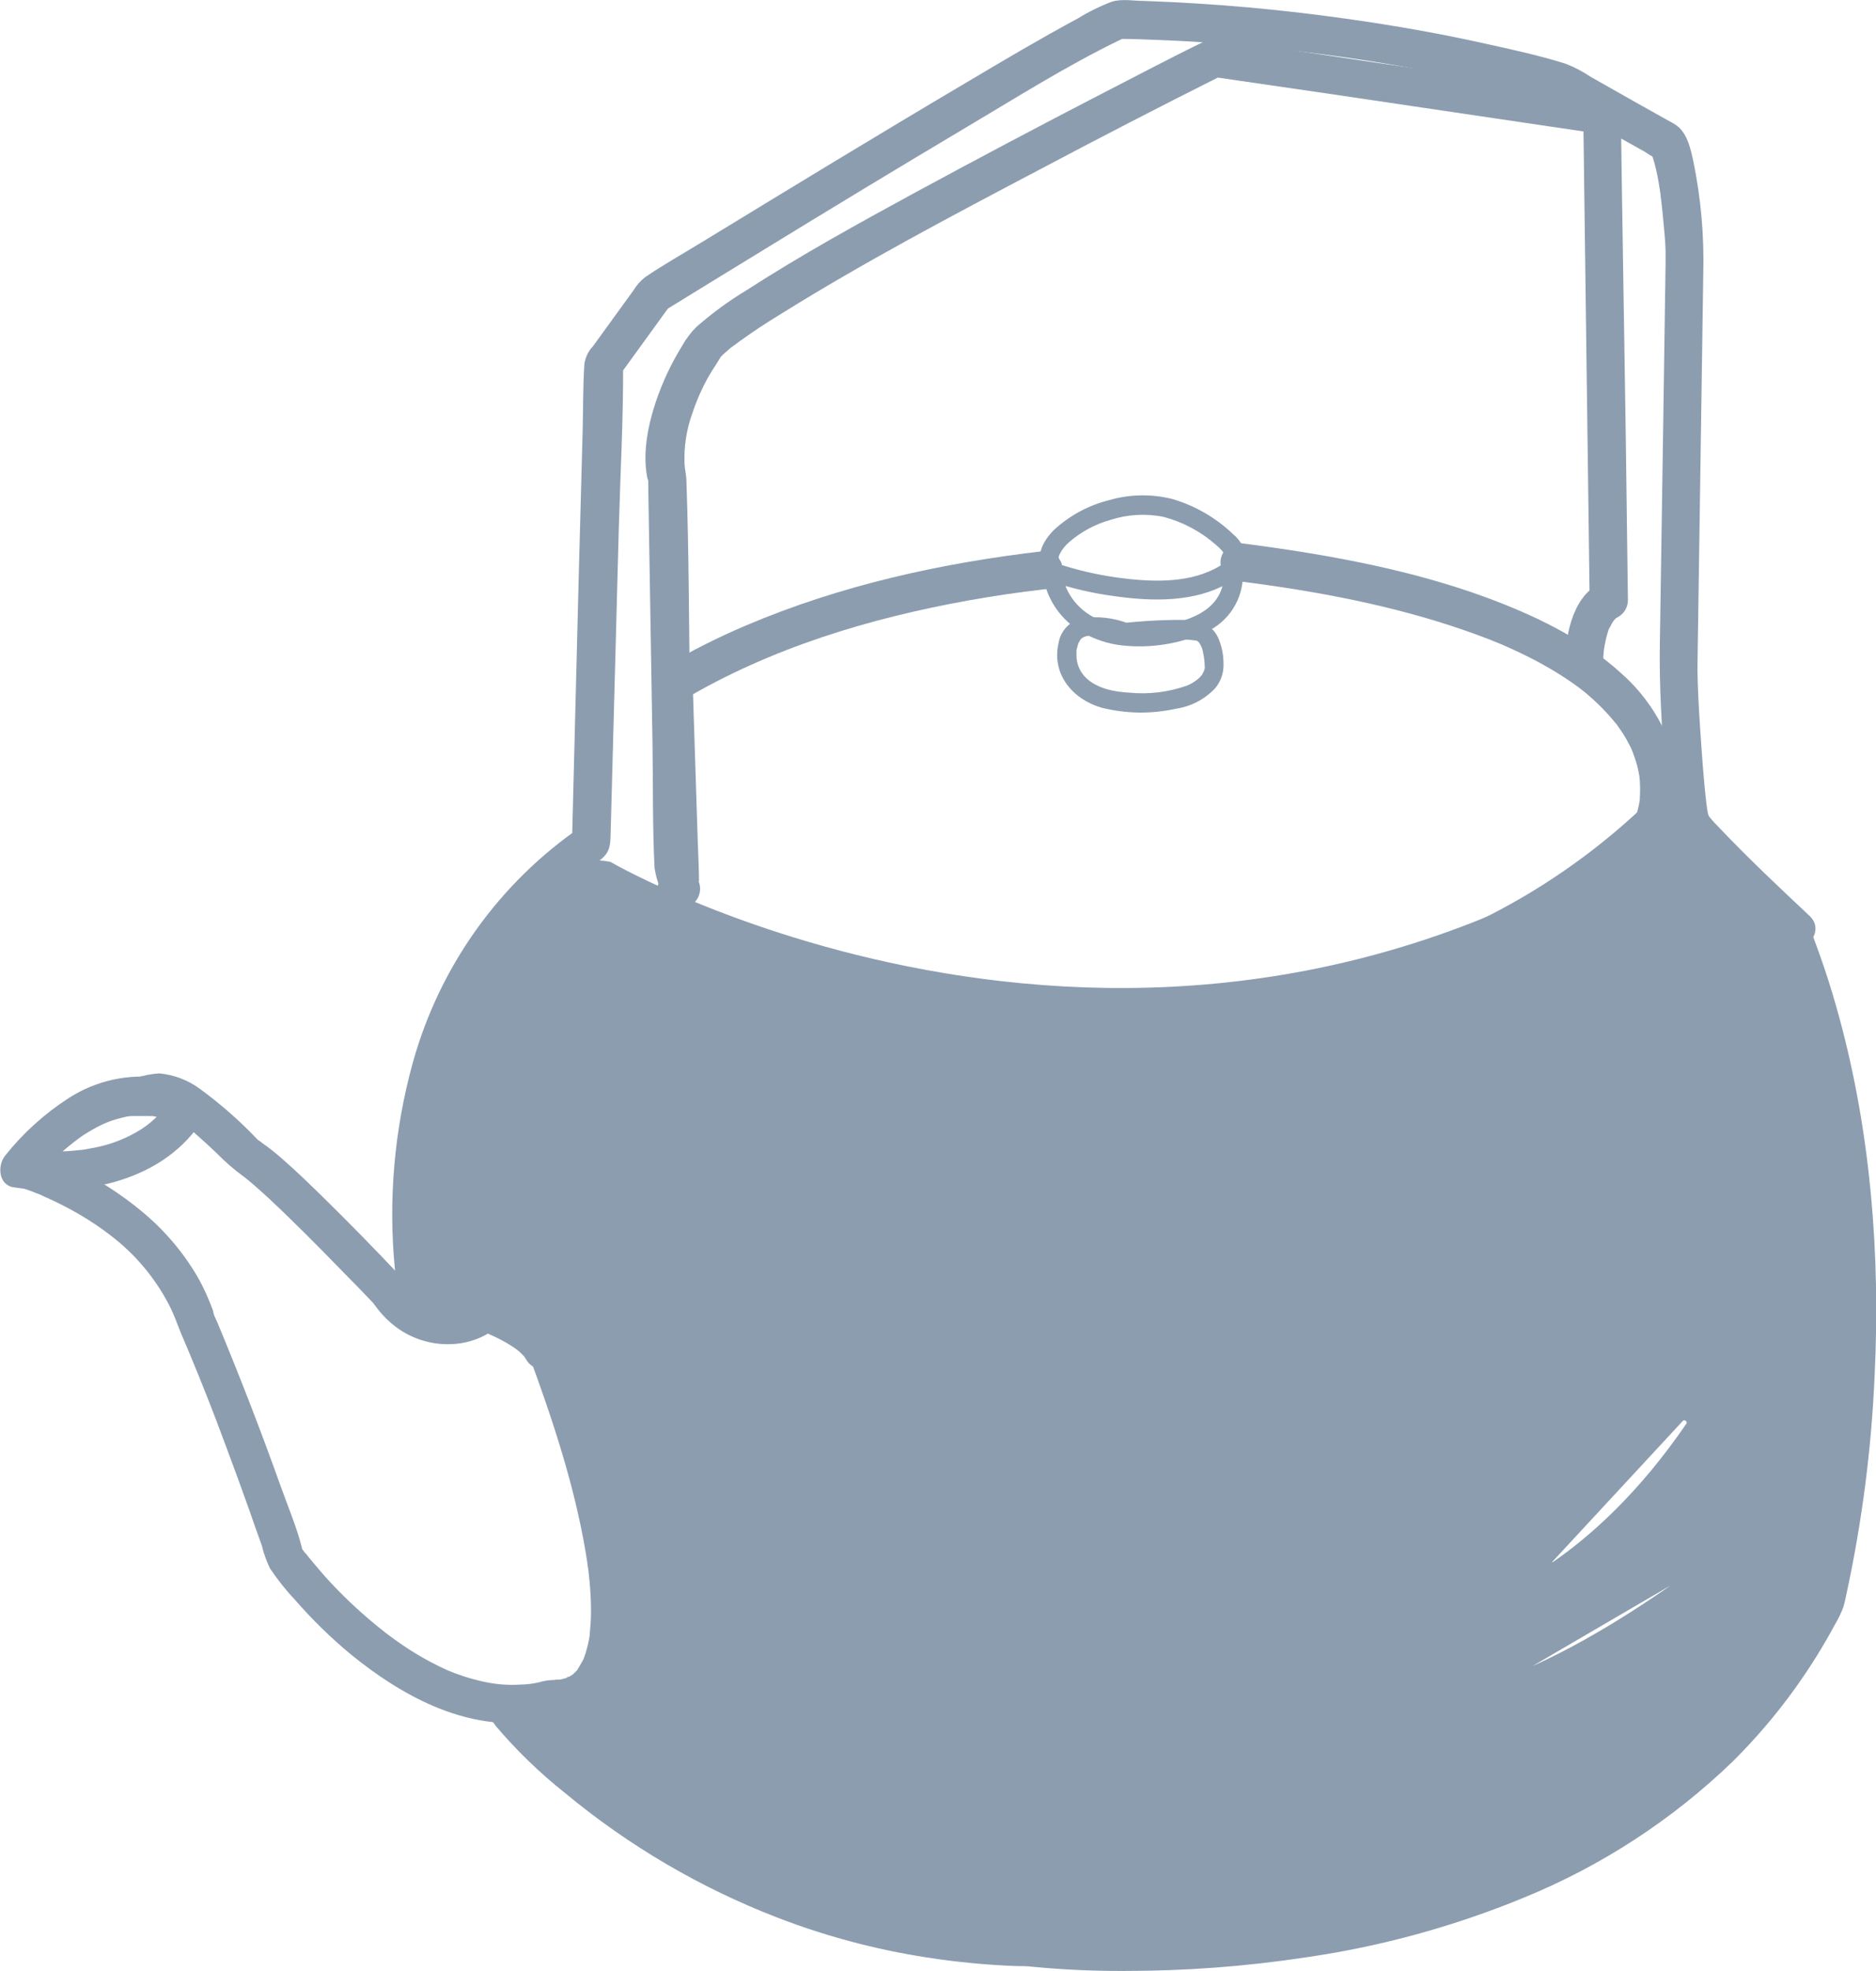 <svg width="180" height="189" viewBox="0 0 180 189" fill="none" xmlns="http://www.w3.org/2000/svg">
<g clip-path="url(#clip0)">
<path d="M18.867 104.67C17.831 103.978 16.652 103.53 15.419 103.36C12.35 102.924 9.226 103.606 6.614 105.282C4.295 106.773 2.234 108.634 0.513 110.791C-0.269 111.715 -0.171 113.631 1.318 113.852C7.926 114.849 15.841 113.276 19.557 107.192C20.777 105.172 17.628 103.323 16.396 105.356C15.589 106.695 14.45 107.8 13.089 108.563C11.777 109.312 10.347 109.828 8.86 110.087C8.482 110.167 8.097 110.228 7.707 110.289C8.036 110.24 7.707 110.289 7.554 110.289L7.078 110.338C6.407 110.399 5.724 110.43 5.046 110.436C4.528 110.436 4.015 110.436 3.496 110.436L2.837 110.387H2.52C2.288 110.387 1.837 110.295 2.294 110.387L3.1 113.448C4.458 111.751 6.041 110.247 7.804 108.979C8.495 108.517 9.219 108.108 9.97 107.755C10.013 107.755 10.349 107.59 10.153 107.669C9.958 107.749 10.233 107.669 10.245 107.639L10.703 107.467C11.043 107.35 11.389 107.25 11.74 107.168L12.167 107.07C12.24 107.07 12.747 106.972 12.472 107.015C12.198 107.057 12.619 107.015 12.692 107.015H13.137C13.4 107.015 13.662 107.015 13.925 107.015H14.266C14.339 107.015 14.876 107.07 14.51 107.015C14.144 106.959 14.553 107.015 14.626 107.015L14.968 107.082C15.163 107.125 15.352 107.174 15.548 107.229C15.743 107.284 15.889 107.339 16.054 107.394C16.127 107.394 16.194 107.455 16.268 107.474C16.53 107.553 15.81 107.253 16.146 107.425C16.463 107.564 16.767 107.732 17.055 107.927C17.474 108.171 17.973 108.239 18.442 108.115C18.911 107.991 19.312 107.686 19.557 107.265C19.685 107.051 19.769 106.812 19.803 106.564C19.838 106.316 19.823 106.064 19.758 105.822C19.694 105.58 19.582 105.353 19.429 105.155C19.276 104.958 19.085 104.793 18.867 104.67Z" fill="#8C9DB0"/>
<path d="M108.193 59.754C106.801 59.231 105.301 59.067 103.83 59.276C103.258 59.402 102.737 59.696 102.333 60.122C101.93 60.547 101.662 61.084 101.566 61.664C100.877 64.651 102.933 67.075 105.709 67.864C108.04 68.447 110.473 68.481 112.818 67.962C114.239 67.757 115.55 67.083 116.546 66.046C117.075 65.447 117.375 64.679 117.394 63.879C117.398 63.826 117.398 63.773 117.394 63.72C117.394 62.98 117.394 64.002 117.394 63.524C117.383 62.699 117.205 61.885 116.87 61.131C116.009 59.295 113.916 59.423 112.177 59.454C110.762 59.484 109.346 59.582 107.943 59.723C106.783 59.84 106.771 61.676 107.943 61.559C108.888 61.462 109.834 61.394 110.786 61.345C112.097 61.227 113.416 61.252 114.722 61.419C114.838 61.419 114.96 61.529 114.801 61.419C114.898 61.47 114.985 61.539 115.057 61.621C115.262 61.923 115.396 62.269 115.448 62.631C115.534 63.06 115.585 63.496 115.6 63.934C115.564 63.439 115.57 63.861 115.6 63.983C115.6 64.21 115.68 63.782 115.6 64.063C115.558 64.198 115.527 64.332 115.478 64.461C115.576 64.216 115.387 64.608 115.332 64.7C115.277 64.791 115.173 64.895 115.289 64.761C115.21 64.853 115.137 64.932 115.051 65.018C114.708 65.329 114.311 65.576 113.88 65.746C112.108 66.373 110.221 66.603 108.351 66.42C106.924 66.34 105.3 66.04 104.22 65.018C103.919 64.733 103.68 64.388 103.52 64.006C103.359 63.623 103.28 63.211 103.287 62.796V62.429C103.287 62.386 103.287 62.251 103.287 62.429C103.287 62.367 103.287 62.3 103.317 62.239C103.362 62.032 103.419 61.827 103.488 61.627C103.543 61.474 103.488 61.627 103.488 61.664C103.511 61.605 103.539 61.55 103.574 61.498L103.69 61.296C103.726 61.241 103.568 61.376 103.726 61.26C103.799 61.197 103.879 61.143 103.964 61.1C104.641 60.788 105.612 60.978 106.313 61.1C106.795 61.19 107.27 61.31 107.735 61.462C108.827 61.896 109.309 60.121 108.193 59.754Z" fill="#8C9DB0"/>
<path d="M101.725 53.749C101.542 53.492 101.536 53.449 101.676 53.137C101.9 52.693 102.211 52.3 102.591 51.98C103.723 50.998 105.056 50.277 106.496 49.868C108.146 49.326 109.907 49.218 111.61 49.556C113.49 50.045 115.23 50.972 116.687 52.262C117.069 52.576 117.399 52.95 117.663 53.37C117.809 53.608 117.663 53.37 117.785 53.657C117.805 53.713 117.819 53.77 117.828 53.829C117.754 53.461 117.828 53.829 117.828 53.829C117.828 53.829 117.901 53.639 117.828 53.829C117.754 54.018 117.901 53.743 117.864 53.749C117.828 53.755 118.34 53.749 117.864 53.688C117.741 53.767 117.625 53.858 117.517 53.957C117.192 54.186 116.852 54.39 116.497 54.569C113.733 55.965 110.274 55.794 107.296 55.396C105.221 55.113 103.177 54.632 101.194 53.957C101.058 53.921 100.915 53.916 100.777 53.943C100.639 53.971 100.509 54.03 100.397 54.115C100.285 54.201 100.194 54.311 100.131 54.438C100.068 54.564 100.035 54.703 100.035 54.845C100.16 56.056 100.577 57.219 101.25 58.233C101.923 59.247 102.831 60.082 103.897 60.666C105.053 61.324 106.329 61.74 107.65 61.89C110.422 62.191 113.225 61.741 115.765 60.586C116.802 60.109 117.682 59.344 118.3 58.383C118.919 57.421 119.25 56.301 119.256 55.157C119.256 53.975 117.425 53.975 117.425 55.157C117.382 58.744 113.532 59.797 110.585 60.054C109.631 60.103 108.676 60.103 107.723 60.054H107.631C107.949 60.054 107.589 60.054 107.418 60.017C106.813 59.902 106.22 59.727 105.648 59.497C104.658 59.14 103.783 58.519 103.116 57.702C102.45 56.885 102.018 55.902 101.865 54.857L100.681 55.702C102.723 56.399 104.828 56.891 106.966 57.171C110.573 57.679 114.691 57.783 117.95 55.849C118.761 55.365 119.64 54.845 119.658 53.816C119.616 53.307 119.472 52.811 119.234 52.358C118.996 51.906 118.669 51.507 118.273 51.184C116.638 49.633 114.66 48.492 112.501 47.855C110.493 47.347 108.387 47.385 106.399 47.965C104.437 48.456 102.629 49.433 101.139 50.805C100.157 51.772 99.217 53.357 100.144 54.679C100.81 55.647 102.402 54.728 101.725 53.755V53.749Z" fill="#8C9DB0"/>
<path d="M153.817 64.008C153.817 63.769 153.817 63.537 153.817 63.304C153.817 63.071 153.853 62.753 153.878 62.484C153.878 62.404 153.951 61.933 153.878 62.41C153.908 62.239 153.933 62.068 153.963 61.89C154.024 61.553 154.097 61.217 154.189 60.892C154.232 60.733 154.28 60.58 154.329 60.427L154.439 60.127C154.366 60.299 154.36 60.323 154.439 60.201C154.518 60.078 154.598 59.882 154.689 59.723C154.781 59.564 155.013 59.289 154.744 59.601C154.842 59.491 154.952 59.393 155.043 59.282C155.123 59.233 155.202 59.184 155.287 59.142C155.564 58.98 155.793 58.749 155.953 58.471C156.112 58.193 156.196 57.877 156.196 57.556L155.989 41.733L155.598 16.766L155.525 11.061C155.526 10.658 155.396 10.266 155.153 9.946C154.911 9.625 154.57 9.393 154.183 9.286L143.627 7.725L124.894 4.952L118.499 4.003C117.449 3.85 116.394 3.569 115.405 4.046C112.141 5.631 108.925 7.345 105.697 8.998C99.725 12.083 93.782 15.227 87.867 18.43C82.376 21.418 76.915 24.423 71.673 27.802C69.96 28.835 68.341 30.017 66.834 31.334C66.287 31.878 65.819 32.496 65.443 33.17C64.399 34.863 63.551 36.67 62.917 38.557C62.136 40.889 61.568 43.784 62.203 46.22C62.099 45.822 62.203 45.963 62.203 46.165C62.203 46.367 62.203 46.575 62.203 46.777L62.294 52.458L62.605 71.206C62.666 75.197 62.605 79.219 62.801 83.204C62.934 84.074 63.195 84.92 63.576 85.713C63.716 86.175 64.028 86.566 64.447 86.805C64.865 87.044 65.359 87.114 65.827 86.999C66.059 86.935 66.277 86.826 66.467 86.678C66.657 86.53 66.816 86.346 66.935 86.136C67.054 85.926 67.13 85.695 67.16 85.455C67.19 85.216 67.173 84.973 67.109 84.74L66.7 83.632C66.632 83.412 66.553 83.195 66.462 82.983C66.303 82.634 66.517 82.983 66.462 83.277C66.477 83.09 66.477 82.901 66.462 82.714L66.407 79.445L66.212 67.43C66.096 60.354 66.114 53.259 65.864 46.183C65.864 45.571 65.705 45.045 65.681 44.488C65.612 42.834 65.867 41.183 66.431 39.628C66.853 38.351 67.403 37.12 68.073 35.955C68.433 35.343 68.872 34.731 69.238 34.076C69.366 33.849 68.842 34.456 69.043 34.333C69.12 34.266 69.192 34.192 69.257 34.113C69.427 33.949 69.604 33.79 69.787 33.635C69.974 33.451 70.178 33.287 70.398 33.146C69.83 33.464 70.312 33.213 70.465 33.097L70.868 32.797C72.167 31.854 73.522 30.96 74.882 30.134C82.894 25.139 91.278 20.72 99.626 16.325C105.423 13.252 111.266 10.239 117.157 7.284L117.443 7.137L116.034 7.321L128.634 9.157L148.685 12.126L153.255 12.799L151.913 11.03L152.12 26.847L152.45 51.839L152.523 57.55L153.432 55.965C150.76 57.403 150.137 61.211 150.186 63.977C150.223 66.334 153.884 66.346 153.847 63.977L153.817 64.008Z" fill="#8C9DB0"/>
<path d="M41.981 125.035C41.914 124.704 41.859 124.362 41.81 124.031C41.81 123.86 41.755 123.688 41.731 123.517C41.682 123.156 41.731 123.45 41.731 123.658C41.731 123.529 41.694 123.382 41.682 123.254C41.615 122.715 41.554 122.176 41.505 121.638C41.233 118.491 41.228 115.328 41.493 112.181C41.529 111.697 41.572 111.207 41.621 110.724C41.621 110.504 41.67 110.277 41.7 110.057C41.7 109.934 41.816 109.12 41.755 109.561C41.902 108.52 42.073 107.48 42.28 106.451C42.717 104.283 43.308 102.15 44.05 100.067C44.233 99.547 44.434 99.026 44.66 98.512C44.66 98.549 44.867 98.01 44.77 98.243C44.672 98.476 44.904 97.937 44.886 97.968L45.252 97.153C45.764 96.046 46.319 94.968 46.936 93.915C47.566 92.825 48.252 91.769 48.992 90.751C49.401 90.182 49.535 90.01 50.011 89.429C50.487 88.847 50.859 88.419 51.305 87.929C53.166 85.922 55.234 84.119 57.474 82.549C58.481 81.832 58.56 81.129 58.584 80.1L58.761 73.526L59.371 50.744C59.512 45.571 59.805 40.338 59.786 35.19C59.786 35.104 59.786 35.019 59.786 34.939L59.536 35.863L64.418 29.13L63.759 29.791C66.964 27.816 70.172 25.849 73.381 23.89C79.784 19.961 86.21 16.078 92.657 12.242C97.478 9.384 102.28 6.348 107.302 3.905L107.741 3.697C108.223 3.471 107.326 3.783 107.741 3.697C107.985 3.648 107.131 3.697 107.406 3.734C107.501 3.74 107.597 3.74 107.692 3.734C108.724 3.734 109.755 3.777 110.786 3.82C115.326 3.979 119.854 4.346 124.363 4.897C130.88 5.634 137.347 6.761 143.73 8.27C144.603 8.478 145.482 8.698 146.348 8.925L147.52 9.231C148.037 9.437 148.575 9.587 149.124 9.677C149.527 9.677 149.008 9.567 149.179 9.677L149.338 9.763C149.588 9.898 149.832 10.051 150.082 10.192C152.328 11.473 154.577 12.744 156.831 14.005L157.844 14.568C158.174 14.805 158.525 15.01 158.893 15.18C158.955 15.143 158.411 14.776 158.564 14.929C158.717 15.082 158.296 14.427 158.387 14.691C158.424 14.783 158.473 14.869 158.533 14.948C158.717 15.235 158.448 14.739 158.448 14.746C158.448 14.752 158.515 14.911 158.546 14.997C158.619 15.229 158.698 15.462 158.759 15.7C158.947 16.412 159.096 17.133 159.205 17.861C159.247 18.106 159.284 18.351 159.321 18.596C159.369 18.963 159.321 18.73 159.321 18.651C159.321 18.779 159.351 18.908 159.369 19.037C159.461 19.777 159.534 20.512 159.601 21.252C159.687 22.177 159.79 23.119 159.809 24.05C159.809 24.484 159.809 24.925 159.809 25.36L159.553 42.676L159.26 61.823C159.199 65.777 159.437 69.701 159.748 73.649C159.876 75.32 160.004 77.003 160.291 78.662C160.516 79.705 161.055 80.653 161.835 81.379C164.166 83.944 166.716 86.319 169.242 88.725L171.036 90.42C172.757 92.03 175.35 89.441 173.623 87.825C170.713 85.089 167.79 82.347 165.038 79.451C164.739 79.139 164.428 78.839 164.166 78.509C164.062 78.386 163.964 78.258 163.854 78.141C163.653 77.921 164.135 78.546 163.982 78.313C163.944 78.264 163.91 78.213 163.879 78.16C163.763 77.897 164.013 78.772 163.958 78.337C163.958 78.215 163.891 78.093 163.867 77.97C163.842 77.848 163.812 77.639 163.781 77.474C163.751 77.309 163.781 77.284 163.738 77.187C163.842 77.799 163.738 77.266 163.738 77.132C163.446 74.726 163.299 72.296 163.128 69.878C162.994 67.717 162.848 65.593 162.878 63.402L163.037 52.696L163.427 26.235C163.522 22.602 163.199 18.971 162.463 15.413C162.231 14.348 161.938 13.038 161.127 12.248C160.848 12.001 160.536 11.795 160.199 11.636L156.996 9.843L152.584 7.345C151.852 6.852 151.069 6.442 150.247 6.121C147.867 5.368 145.402 4.823 142.968 4.285C138.416 3.256 133.815 2.448 129.196 1.8C122.776 0.89 116.313 0.32 109.834 0.092C108.852 0.092 107.656 -0.135 106.692 0.159C105.55 0.589 104.453 1.128 103.415 1.769C99.809 3.709 96.282 5.797 92.761 7.89C84.255 12.915 75.816 18.057 67.389 23.193C65.559 24.313 63.667 25.378 61.898 26.578C61.45 26.931 61.07 27.362 60.775 27.851L58.853 30.501L56.894 33.201C56.441 33.675 56.153 34.282 56.07 34.933C55.93 37.02 55.961 39.138 55.906 41.225L55.546 54.6L54.917 79.39L54.88 80.841L55.79 79.255C47.888 84.662 42.151 92.701 39.595 101.946C37.821 108.38 37.244 115.086 37.893 121.73C38.014 123.168 38.217 124.599 38.503 126.014C38.558 126.256 38.662 126.483 38.807 126.683C38.953 126.883 39.137 127.052 39.349 127.179C39.561 127.306 39.796 127.388 40.041 127.422C40.285 127.455 40.534 127.438 40.772 127.373C41.01 127.307 41.233 127.194 41.426 127.039C41.619 126.885 41.779 126.694 41.897 126.476C42.014 126.258 42.087 126.019 42.109 125.772C42.132 125.526 42.105 125.277 42.03 125.041L41.981 125.035Z" fill="#8C9DB0"/>
<path d="M47.467 165.385C49.5 167.796 51.769 169.996 54.24 171.953C60.318 176.989 67.167 181.007 74.522 183.852C79.174 185.655 84.006 186.945 88.935 187.702C91.787 188.146 94.662 188.422 97.545 188.529C98.07 188.529 98.588 188.529 99.107 188.596C102.007 188.875 104.919 189.008 107.833 188.994C113.709 189.003 119.578 188.563 125.388 187.678C132.509 186.643 139.477 184.735 146.134 181.998C153.618 178.958 160.454 174.509 166.271 168.892C169.348 165.837 172.057 162.431 174.344 158.744C174.937 157.789 175.501 156.815 176.034 155.824C176.365 155.275 176.644 154.698 176.87 154.098C177.01 153.626 177.102 153.137 177.205 152.659C178.681 145.798 179.573 138.824 179.872 131.811C180.421 120.309 179.494 108.612 176.455 97.484C175.637 94.472 174.648 91.508 173.495 88.609C173.354 88.147 173.042 87.757 172.623 87.518C172.205 87.28 171.712 87.21 171.244 87.323C170.371 87.568 169.602 88.657 169.968 89.582C174.331 100.6 176.205 112.407 176.345 124.215C176.402 129.075 176.184 133.935 175.692 138.771C175.594 139.774 175.479 140.778 175.356 141.776C175.356 142.002 175.302 142.223 175.271 142.443C175.271 142.541 175.173 143.172 175.228 142.768C175.167 143.233 175.1 143.704 175.033 144.169C174.813 145.683 174.563 147.191 174.283 148.693C174.095 149.713 173.892 150.733 173.672 151.753C173.528 152.201 173.422 152.659 173.355 153.124V153.192C173.459 152.727 173.453 152.947 173.355 153.106C173.257 153.265 173.202 153.4 173.123 153.541C172.989 153.804 172.849 154.061 172.708 154.318C172.183 155.273 171.632 156.214 171.055 157.14C170.477 158.066 169.867 158.976 169.224 159.87C168.547 160.813 168.211 161.247 167.497 162.122C164.944 165.249 162.048 168.076 158.863 170.551L158.552 170.79L157.942 171.249C157.551 171.537 157.154 171.818 156.758 172.094C155.944 172.661 155.131 173.208 154.317 173.734C152.69 174.758 151.012 175.703 149.283 176.568C148.447 176.997 147.605 177.401 146.751 177.792C146.354 177.97 145.951 178.153 145.53 178.325L145.219 178.46C144.969 178.57 144.713 178.674 144.463 178.772C142.766 179.461 141.05 180.092 139.313 180.663C135.911 181.766 132.447 182.665 128.939 183.356C127.312 183.679 125.685 183.962 124.058 184.207L122.837 184.372C122.569 184.409 123.173 184.33 122.905 184.372L122.63 184.409L122.02 184.489C121.226 184.587 120.439 184.672 119.646 184.752C116.839 185.042 114.026 185.221 111.207 185.291C107.544 185.405 103.878 185.319 100.224 185.034C99.247 184.954 98.308 184.899 97.331 184.862C92.183 184.661 87.075 183.866 82.107 182.493C74.148 180.297 66.653 176.667 59.988 171.781C59.658 171.543 59.329 171.304 59.005 171.059L58.56 170.723L58.34 170.551C58.523 170.692 58.505 170.68 58.34 170.551C57.73 170.086 57.163 169.615 56.589 169.131C55.625 168.329 54.685 167.491 53.77 166.634C52.629 165.562 51.525 164.448 50.499 163.273C50.365 163.114 50.225 162.961 50.097 162.802C49.753 162.458 49.288 162.265 48.803 162.265C48.318 162.265 47.853 162.458 47.509 162.802C47.177 163.151 46.991 163.616 46.991 164.1C46.991 164.583 47.177 165.048 47.509 165.397L47.467 165.385Z" fill="#8C9DB0"/>
<path d="M159.717 77.321C159.345 77.26 158.973 77.211 158.595 77.168L160.175 79.929C160.513 79.169 160.741 78.366 160.852 77.542C161.147 75.595 160.986 73.606 160.382 71.733C159.415 68.97 157.755 66.504 155.562 64.571C152.151 61.455 147.959 59.362 143.694 57.703C136.902 55.071 129.659 53.602 122.49 52.555C121.306 52.384 120.12 52.223 118.932 52.072C117.95 51.943 117.102 53.002 117.102 53.908C117.114 54.391 117.311 54.851 117.651 55.193C117.992 55.535 118.451 55.732 118.932 55.745C126.254 56.675 133.577 58.034 140.508 60.439C141.167 60.666 141.826 60.905 142.479 61.156C142.797 61.27 143.108 61.392 143.413 61.523L143.871 61.706L144.164 61.829C145.25 62.306 146.324 62.808 147.367 63.359C148.288 63.849 149.198 64.375 150.058 64.938C150.455 65.195 150.845 65.465 151.23 65.74L151.681 66.077C151.773 66.144 152.078 66.395 151.681 66.077L152.023 66.346C152.633 66.847 153.215 67.38 153.768 67.944C154.024 68.207 154.274 68.476 154.512 68.746L154.848 69.15C154.904 69.212 154.957 69.278 155.007 69.346C155.299 69.701 154.805 69.058 155.007 69.303C155.367 69.817 155.727 70.319 156.038 70.864C156.178 71.115 156.312 71.365 156.441 71.623L156.587 71.935C156.587 71.996 156.636 72.063 156.666 72.124C156.794 72.382 156.471 71.61 156.611 71.99C156.782 72.461 156.953 72.926 157.081 73.41C157.136 73.636 157.191 73.863 157.234 74.089C157.234 74.193 157.276 74.304 157.295 74.414C157.291 74.467 157.291 74.52 157.295 74.573C157.362 74.94 157.246 74.077 157.295 74.353C157.373 75.097 157.387 75.846 157.338 76.593C157.338 76.685 157.338 76.776 157.338 76.868C157.295 77.309 157.423 76.379 157.338 76.678L157.264 77.119C157.215 77.37 157.154 77.621 157.087 77.866C157.02 78.111 156.66 78.943 157.045 78.08C156.892 78.361 156.814 78.676 156.818 78.996C156.822 79.315 156.907 79.629 157.065 79.906C157.223 80.183 157.45 80.415 157.723 80.58C157.996 80.745 158.307 80.837 158.625 80.847H158.778C159.246 80.962 159.74 80.893 160.158 80.654C160.577 80.415 160.889 80.024 161.029 79.561C161.093 79.329 161.111 79.086 161.081 78.846C161.051 78.607 160.974 78.376 160.855 78.166C160.736 77.956 160.577 77.772 160.387 77.624C160.197 77.476 159.98 77.367 159.748 77.303L159.717 77.321Z" fill="#8C9DB0"/>
<path d="M100.114 52.849C90.351 53.982 80.655 56.112 71.569 59.98C68.861 61.126 66.234 62.453 63.704 63.953C63.427 64.114 63.198 64.346 63.038 64.624C62.879 64.902 62.795 65.217 62.795 65.538L63.405 84.122C63.393 84.244 63.393 84.367 63.405 84.489C63.448 84.642 63.624 83.877 63.441 84.097C63.354 84.248 63.288 84.411 63.246 84.581L62.239 87.084C62.132 87.475 62.156 87.89 62.308 88.266C62.461 88.641 62.733 88.955 63.081 89.159C65.174 90.12 67.353 90.934 69.513 91.706C74.66 93.538 79.918 95.039 85.256 96.199C92.611 97.832 100.107 98.74 107.638 98.91C116.086 99.132 124.52 98.075 132.655 95.776C141.633 93.174 149.975 88.733 157.154 82.732C158.088 81.949 158.985 81.135 159.894 80.284C161.621 78.668 159.028 76.079 157.307 77.689C150.713 83.828 142.895 88.493 134.37 91.375C126.561 93.96 118.387 95.263 110.164 95.231C106.32 95.256 102.478 95.066 98.656 94.662C97.734 94.564 96.825 94.454 95.897 94.338L95.556 94.295C95.257 94.252 95.83 94.332 95.556 94.295L94.946 94.209L93.524 94.001C91.803 93.732 90.095 93.432 88.386 93.089C82.813 91.978 77.319 90.497 71.941 88.657C70.269 88.082 68.604 87.47 66.956 86.821L66.102 86.478C65.852 86.374 65.101 86.031 65.827 86.362C65.571 86.246 65.309 86.117 65.046 86.025L64.942 85.983L65.785 88.052L66.688 85.787C66.909 85.349 67.038 84.869 67.066 84.379C67.066 83.228 66.993 82.071 66.956 80.92L66.566 68.758L66.462 65.532L65.553 67.117C73.955 62.135 83.444 59.27 93.011 57.562C95.452 57.128 97.746 56.791 100.126 56.516C100.608 56.503 101.066 56.306 101.407 55.964C101.747 55.623 101.944 55.163 101.957 54.679C101.957 53.773 101.115 52.727 100.126 52.843L100.114 52.849Z" fill="#8C9DB0"/>
<path d="M53.88 129.014C53.422 127.685 52.22 126.724 51.097 125.953C50.586 125.624 50.057 125.326 49.511 125.059C48.688 124.575 47.798 124.218 46.869 124C46.088 123.896 45.703 124.258 45.111 124.613C44.983 124.68 44.849 124.753 44.715 124.815C44.581 124.876 44.33 124.955 44.672 124.845C44.275 124.974 43.891 125.102 43.482 125.2L43.22 125.249C43.653 125.163 43.336 125.249 43.22 125.249C43 125.249 42.78 125.249 42.561 125.249H42.256C41.767 125.219 42.494 125.304 42.195 125.249C41.895 125.185 41.6 125.104 41.31 125.004C41.261 125.004 41.005 124.857 41.255 125.004L40.919 124.833L40.504 124.582C40.474 124.582 40.138 124.325 40.291 124.441C39.741 123.998 39.251 123.486 38.833 122.917C38.609 122.616 38.369 122.328 38.112 122.054C35.806 119.606 33.475 117.237 31.089 114.892C29.771 113.595 28.435 112.303 27.038 111.085C26.458 110.583 25.86 110.087 25.207 109.64C25.115 109.573 24.823 109.304 24.694 109.316C24.737 109.316 25.122 109.72 24.957 109.512C24.871 109.414 24.762 109.322 24.67 109.23C22.996 107.471 21.168 105.865 19.209 104.431C18.059 103.578 16.698 103.057 15.273 102.926C14.512 102.979 13.76 103.125 13.034 103.36C12.579 103.501 12.197 103.814 11.968 104.233C11.74 104.652 11.683 105.144 11.81 105.605C11.937 106.065 12.238 106.457 12.648 106.699C13.059 106.94 13.547 107.012 14.01 106.898C14.57 106.846 15.122 106.723 15.651 106.531C15.535 106.592 14.974 106.598 15.297 106.598C15.456 106.598 14.797 106.47 15.267 106.598C15.651 106.689 16.023 106.823 16.378 106.996C16.864 107.254 17.329 107.551 17.769 107.884C17.482 107.669 17.897 107.988 17.982 108.055L18.593 108.575C19.349 109.23 20.087 109.91 20.814 110.601C21.579 111.384 22.405 112.105 23.285 112.756L23.553 112.952C23.785 113.105 23.193 112.652 23.553 112.952L24.231 113.515C24.768 113.974 25.292 114.452 25.811 114.929C28.252 117.212 30.631 119.612 32.969 122.023C33.782 122.839 34.577 123.656 35.354 124.472C35.507 124.637 35.666 124.796 35.824 124.961C35.873 125.017 35.91 125.078 35.721 124.839C35.959 125.133 36.172 125.451 36.416 125.739C36.835 126.251 37.31 126.715 37.832 127.122C40.572 129.295 44.654 129.571 47.516 127.416L46.106 127.6C46.964 127.92 47.794 128.309 48.589 128.763C48.898 128.939 49.197 129.131 49.486 129.338C49.547 129.381 49.932 129.699 49.59 129.405L49.877 129.65C50.029 129.791 50.17 129.938 50.31 130.091C50.664 130.452 50.225 129.877 50.31 130.091C50.499 130.495 50.389 130.238 50.31 129.962C50.448 130.426 50.759 130.819 51.179 131.058C51.598 131.298 52.094 131.366 52.562 131.248C53.029 131.118 53.426 130.807 53.666 130.383C53.905 129.96 53.966 129.458 53.837 128.989L53.88 129.014Z" fill="#8C9DB0"/>
<path d="M1.898 113.852C2.166 113.931 2.435 114.023 2.697 114.115C2.959 114.207 3.307 114.335 3.606 114.458L4.143 114.672C4.241 114.709 3.765 114.507 4.094 114.672L4.454 114.831C5.498 115.296 6.516 115.815 7.505 116.386C8.067 116.71 8.616 117.053 9.159 117.42C9.427 117.604 9.702 117.788 9.964 117.983L10.373 118.283L10.459 118.345L10.605 118.461C13.014 120.289 14.974 122.647 16.335 125.353C16.731 126.155 16.945 126.798 17.311 127.716L17.427 127.991C17.537 128.242 17.647 128.499 17.75 128.75C17.854 129.001 17.659 128.524 17.708 128.652C17.756 128.781 17.787 128.842 17.83 128.934L18.123 129.632C19.343 132.545 20.496 135.473 21.582 138.416C22.376 140.521 23.149 142.635 23.901 144.757C24.304 145.908 24.701 147.052 25.122 148.203C25.304 148.962 25.568 149.699 25.909 150.401C26.637 151.486 27.454 152.51 28.349 153.461C29.982 155.333 31.764 157.069 33.676 158.652C38.442 162.533 44.477 165.881 50.878 165.116C51.769 165.02 52.652 164.858 53.52 164.632H52.544C53.505 164.797 54.492 164.721 55.416 164.411C56.342 164.102 57.176 163.568 57.846 162.857C59.097 161.422 59.89 159.644 60.122 157.752C60.641 154.404 60.281 151.019 59.707 147.689C58.584 141.188 56.473 134.871 54.215 128.714C54.075 128.251 53.763 127.861 53.344 127.622C52.926 127.383 52.432 127.313 51.964 127.428C51.729 127.488 51.508 127.594 51.315 127.74C51.121 127.886 50.959 128.069 50.836 128.278C50.713 128.488 50.633 128.72 50.601 128.961C50.568 129.201 50.583 129.446 50.646 129.681C52.958 135.924 55.1 142.327 56.205 148.907C56.253 149.201 56.302 149.519 56.345 149.788C56.345 149.929 56.467 150.676 56.412 150.223C56.473 150.749 56.534 151.276 56.583 151.802C56.662 152.714 56.711 153.639 56.705 154.557C56.705 155.279 56.65 156.001 56.583 156.724C56.54 157.219 56.662 156.301 56.583 156.779C56.583 156.932 56.534 157.091 56.504 157.244C56.45 157.545 56.38 157.843 56.296 158.138C56.235 158.37 56.162 158.603 56.083 158.829C56.046 158.933 55.997 159.037 55.967 159.148C55.875 159.423 56.186 158.689 56.052 158.946C56.022 159.001 56.003 159.062 55.973 159.117C55.784 159.49 55.558 159.827 55.362 160.182C55.295 160.298 55.735 159.76 55.466 160.047C55.411 160.102 55.362 160.17 55.308 160.225C55.253 160.28 55.07 160.464 54.948 160.574C54.557 160.941 55.356 160.329 54.948 160.574C54.826 160.647 54.71 160.727 54.581 160.794C54.469 160.841 54.359 160.894 54.252 160.953C54.697 160.604 54.618 160.813 54.307 160.91C54.099 160.978 53.874 160.996 53.697 161.057C54.386 160.849 53.983 161.057 53.654 161.057C53.526 161.057 53.404 161.057 53.282 161.057C52.916 161.057 53.892 161.143 53.599 161.106C52.952 161.06 52.303 161.135 51.683 161.327C51.11 161.457 50.525 161.527 49.938 161.535C48.736 161.613 47.53 161.516 46.356 161.247C45.738 161.112 45.128 160.947 44.526 160.751C44.245 160.659 43.958 160.562 43.677 160.458L43.171 160.256C43.092 160.23 43.014 160.2 42.939 160.164C41.735 159.622 40.571 158.996 39.455 158.291C38.955 157.972 38.466 157.642 37.984 157.299C37.746 157.128 37.508 156.956 37.276 156.779C37.276 156.779 36.807 156.418 37.093 156.644L36.691 156.326C34.941 154.942 33.295 153.43 31.767 151.802C31.193 151.19 30.631 150.541 30.088 149.886L29.527 149.207L29.301 148.919V148.95C29.216 148.834 29.118 148.723 29.039 148.601C28.825 148.283 29.143 149.091 28.953 148.356C28.453 146.397 27.629 144.469 26.952 142.572C25.056 137.267 23.023 132.009 20.85 126.798C20.716 126.492 20.557 126.186 20.448 125.861C20.637 126.394 20.448 125.861 20.448 125.696C20.301 125.286 20.13 124.888 19.959 124.472C19.649 123.736 19.292 123.02 18.892 122.329C17.485 119.954 15.671 117.847 13.534 116.104C10.543 113.638 7.135 111.731 3.472 110.473L2.904 110.289C0.61 109.634 -0.366 113.172 1.898 113.852Z" fill="#8C9DB0"/>
<path d="M56.443 138.948C56.693 140.784 57.755 142.388 58.212 144.182C58.682 146.029 58.682 147.965 58.212 149.813C57.925 150.958 59.689 151.447 59.976 150.303C60.489 148.27 60.523 146.144 60.073 144.096C59.646 142.149 58.474 140.423 58.206 138.458C58.134 138.231 57.977 138.04 57.768 137.925C57.558 137.811 57.313 137.783 57.083 137.846C56.857 137.922 56.669 138.082 56.556 138.292C56.442 138.502 56.413 138.748 56.473 138.979L56.443 138.948Z" fill="#8C9DB0"/>
<path d="M53.752 164.981L52.428 164.289L52.208 165.966L53.428 165.673C53.657 165.604 53.852 165.454 53.977 165.25C54.044 165.148 54.082 165.03 54.087 164.907C54.118 164.787 54.118 164.661 54.087 164.54C54.023 164.311 53.872 164.115 53.666 163.995C53.45 163.877 53.197 163.844 52.958 163.904L51.738 164.197L51.518 164.289L51.335 164.43L51.189 164.62C51.122 164.719 51.086 164.836 51.085 164.956C51.061 165.036 51.061 165.122 51.085 165.201C51.084 165.283 51.105 165.364 51.146 165.434C51.165 165.511 51.205 165.581 51.262 165.636C51.327 165.735 51.415 165.817 51.518 165.875L52.849 166.566C53.065 166.685 53.317 166.718 53.556 166.658C53.783 166.59 53.977 166.439 54.099 166.236C54.221 166.025 54.255 165.775 54.194 165.54C54.132 165.305 53.979 165.104 53.77 164.981H53.752Z" fill="#8C9DB0"/>
<path d="M42.384 126.027L42.75 126.082L43.238 124.313L42.805 124.251C42.685 124.221 42.559 124.221 42.439 124.251C42.318 124.26 42.2 124.296 42.094 124.357C41.989 124.417 41.898 124.5 41.828 124.6C41.748 124.688 41.691 124.796 41.664 124.912V125.157C41.664 125.318 41.706 125.477 41.786 125.616L41.932 125.806C42.043 125.918 42.182 125.999 42.335 126.039L42.768 126.1C42.888 126.131 43.014 126.131 43.134 126.1C43.256 126.093 43.373 126.055 43.476 125.99C43.581 125.934 43.669 125.852 43.732 125.751C43.813 125.663 43.87 125.555 43.897 125.439V125.194C43.898 125.032 43.853 124.873 43.769 124.735L43.629 124.545C43.515 124.436 43.377 124.356 43.226 124.313L42.86 124.258C42.74 124.227 42.614 124.227 42.494 124.258C42.372 124.263 42.254 124.301 42.152 124.368C42.046 124.422 41.958 124.505 41.896 124.606C41.815 124.695 41.758 124.802 41.731 124.919V125.163C41.731 125.325 41.773 125.483 41.853 125.623L41.999 125.812C42.111 125.924 42.25 126.005 42.402 126.045L42.384 126.027Z" fill="#8C9DB0"/>
<path d="M167.711 98.414C168.329 98.473 168.947 98.296 169.441 97.918C169.935 97.54 170.27 96.99 170.377 96.376L168.699 96.597C169.737 98.047 170.481 99.688 170.89 101.426C170.955 101.634 171.091 101.813 171.275 101.93C171.458 102.047 171.677 102.095 171.893 102.065C172.108 102.036 172.307 101.931 172.452 101.769C172.598 101.608 172.682 101.399 172.69 101.181C172.612 94.947 170.465 88.916 166.588 84.042C165.941 83.228 164.599 84.287 165.154 85.156C166.985 88.064 169.078 90.959 170.341 94.179C170.938 95.689 171.287 97.287 171.372 98.91C171.463 100.551 171.549 102.179 172.373 103.636C172.499 103.837 172.699 103.98 172.929 104.037C173.159 104.093 173.402 104.058 173.607 103.938C173.812 103.818 173.962 103.624 174.027 103.395C174.091 103.166 174.065 102.921 173.953 102.711C173.148 101.285 173.282 99.602 173.141 98.023C172.985 96.361 172.573 94.734 171.921 93.199C170.585 90.01 168.577 87.139 166.747 84.232L165.307 85.34C168.851 89.86 170.801 95.431 170.853 101.181L172.647 100.936C172.198 99.044 171.392 97.255 170.274 95.666C169.883 95.109 168.73 95.054 168.602 95.886C168.6 95.996 168.574 96.103 168.526 96.201C168.477 96.299 168.407 96.384 168.32 96.451C168.234 96.517 168.134 96.563 168.027 96.585C167.92 96.608 167.81 96.605 167.705 96.578C166.533 96.431 166.545 98.274 167.705 98.414H167.711Z" fill="#8C9DB0"/>
<path d="M170.804 100.526C170.673 101.837 170.984 103.154 171.689 104.266C171.783 104.421 171.919 104.545 172.081 104.623C172.244 104.702 172.426 104.731 172.604 104.707C172.781 104.683 172.947 104.608 173.082 104.491C173.216 104.373 173.314 104.218 173.361 104.046C173.648 102.994 173.739 101.899 173.63 100.814L171.83 101.059C171.91 101.276 171.973 101.499 172.019 101.726C172.012 101.773 172.012 101.82 172.019 101.867C172.019 101.744 172.019 101.726 172.019 101.793C172.015 101.816 172.015 101.838 172.019 101.861C172.019 101.989 172.019 102.118 172.019 102.246C172.022 102.387 172.056 102.524 172.12 102.649C172.183 102.775 172.274 102.884 172.386 102.968C172.497 103.053 172.626 103.111 172.764 103.139C172.901 103.167 173.043 103.163 173.178 103.128C173.482 103.045 173.757 102.879 173.972 102.649C174.187 102.419 174.335 102.133 174.398 101.824C174.461 101.539 174.476 101.245 174.441 100.955L174.386 100.545C174.386 100.477 174.386 100.404 174.386 100.343V100.3C174.377 100.452 174.32 100.597 174.224 100.715C174.127 100.832 173.996 100.916 173.849 100.955H173.367L172.836 100.428V99.963L173.251 99.418C173.053 99.547 172.905 99.739 172.83 99.963C172.768 100.203 172.801 100.457 172.922 100.673C173.047 100.881 173.249 101.032 173.484 101.094C173.718 101.155 173.967 101.123 174.179 101.004C174.388 100.87 174.545 100.669 174.624 100.434C174.676 100.256 174.676 100.067 174.624 99.89C174.575 99.714 174.48 99.555 174.349 99.428C174.218 99.301 174.056 99.211 173.88 99.167C173.709 99.133 173.533 99.141 173.366 99.189C173.199 99.237 173.046 99.325 172.92 99.445C172.794 99.565 172.698 99.713 172.641 99.878C172.584 100.043 172.567 100.219 172.592 100.392C172.592 100.575 172.629 100.753 172.653 100.936C172.653 101.028 172.653 101.114 172.653 101.206V101.346C172.653 101.463 172.653 101.432 172.653 101.267C172.627 101.329 172.608 101.395 172.598 101.463C172.659 101.322 172.672 101.297 172.629 101.383L172.574 101.469C172.672 101.355 172.69 101.33 172.629 101.395C172.556 101.463 172.58 101.444 172.702 101.346C172.617 101.389 172.647 101.383 172.794 101.346H172.696L173.904 102.222C173.907 101.65 173.81 101.083 173.617 100.545C173.555 100.334 173.421 100.152 173.237 100.032C173.054 99.912 172.834 99.862 172.617 99.89C172.398 99.916 172.196 100.023 172.05 100.189C171.904 100.354 171.823 100.568 171.823 100.789C171.866 101.28 171.866 101.774 171.823 102.265C171.823 102.381 171.823 102.497 171.823 102.613C171.823 102.73 171.823 102.491 171.823 102.613C171.823 102.736 171.823 102.73 171.793 102.791C171.748 103.04 171.693 103.291 171.628 103.544L173.3 103.324C173.154 103.091 173.05 102.84 172.916 102.595C173.025 102.803 172.916 102.638 172.916 102.595C172.886 102.528 172.861 102.458 172.842 102.387C172.8 102.258 172.763 102.124 172.733 101.989C172.702 101.854 172.678 101.738 172.659 101.616C172.641 101.493 172.659 101.818 172.659 101.573V101.353C172.648 101.077 172.658 100.8 172.69 100.526C172.688 100.283 172.591 100.05 172.421 99.877C172.248 99.708 172.016 99.612 171.775 99.608C171.534 99.614 171.305 99.713 171.134 99.884C170.964 100.055 170.866 100.285 170.859 100.526H170.804Z" fill="#8C9DB0"/>
<path d="M160.73 79.311C110.084 113.589 58.218 83.595 58.218 83.595C43.574 81.147 36.251 124.606 42.353 124.606C48.455 124.606 52.116 127.055 52.116 127.055C65.54 146.642 58.828 158.272 58.828 158.272C61.269 163.169 52.116 166.23 52.116 166.23C100.321 212.75 164.391 168.678 164.391 168.678C196.731 122.77 160.73 79.311 160.73 79.311ZM148.203 149.091L160.773 135.526C160.986 135.325 161.265 135.208 161.558 135.196C161.85 135.183 162.137 135.277 162.367 135.46C162.596 135.642 162.753 135.902 162.807 136.19C162.862 136.479 162.811 136.778 162.664 137.032C157.929 143.973 153.097 148.185 149.533 150.633C149.325 150.771 149.075 150.828 148.828 150.794C148.581 150.76 148.355 150.637 148.193 150.448C148.03 150.259 147.941 150.017 147.943 149.767C147.945 149.518 148.037 149.277 148.203 149.091ZM145.152 161.639C137.573 164.614 143.535 160.555 143.932 160.415C144.438 160.151 163.806 148.754 171.39 144.5C171.64 144.359 171.341 145.394 171.39 145.112C171.549 144.316 158.314 156.479 145.17 161.639H145.152Z" fill="#8C9DB0" stroke="#8C9DB0" stroke-width="2" stroke-miterlimit="10"/>
</g>
<defs>
<clipPath id="clip0">
<rect width="180" height="189" fill="white"/>
</clipPath>
</defs>
</svg>
